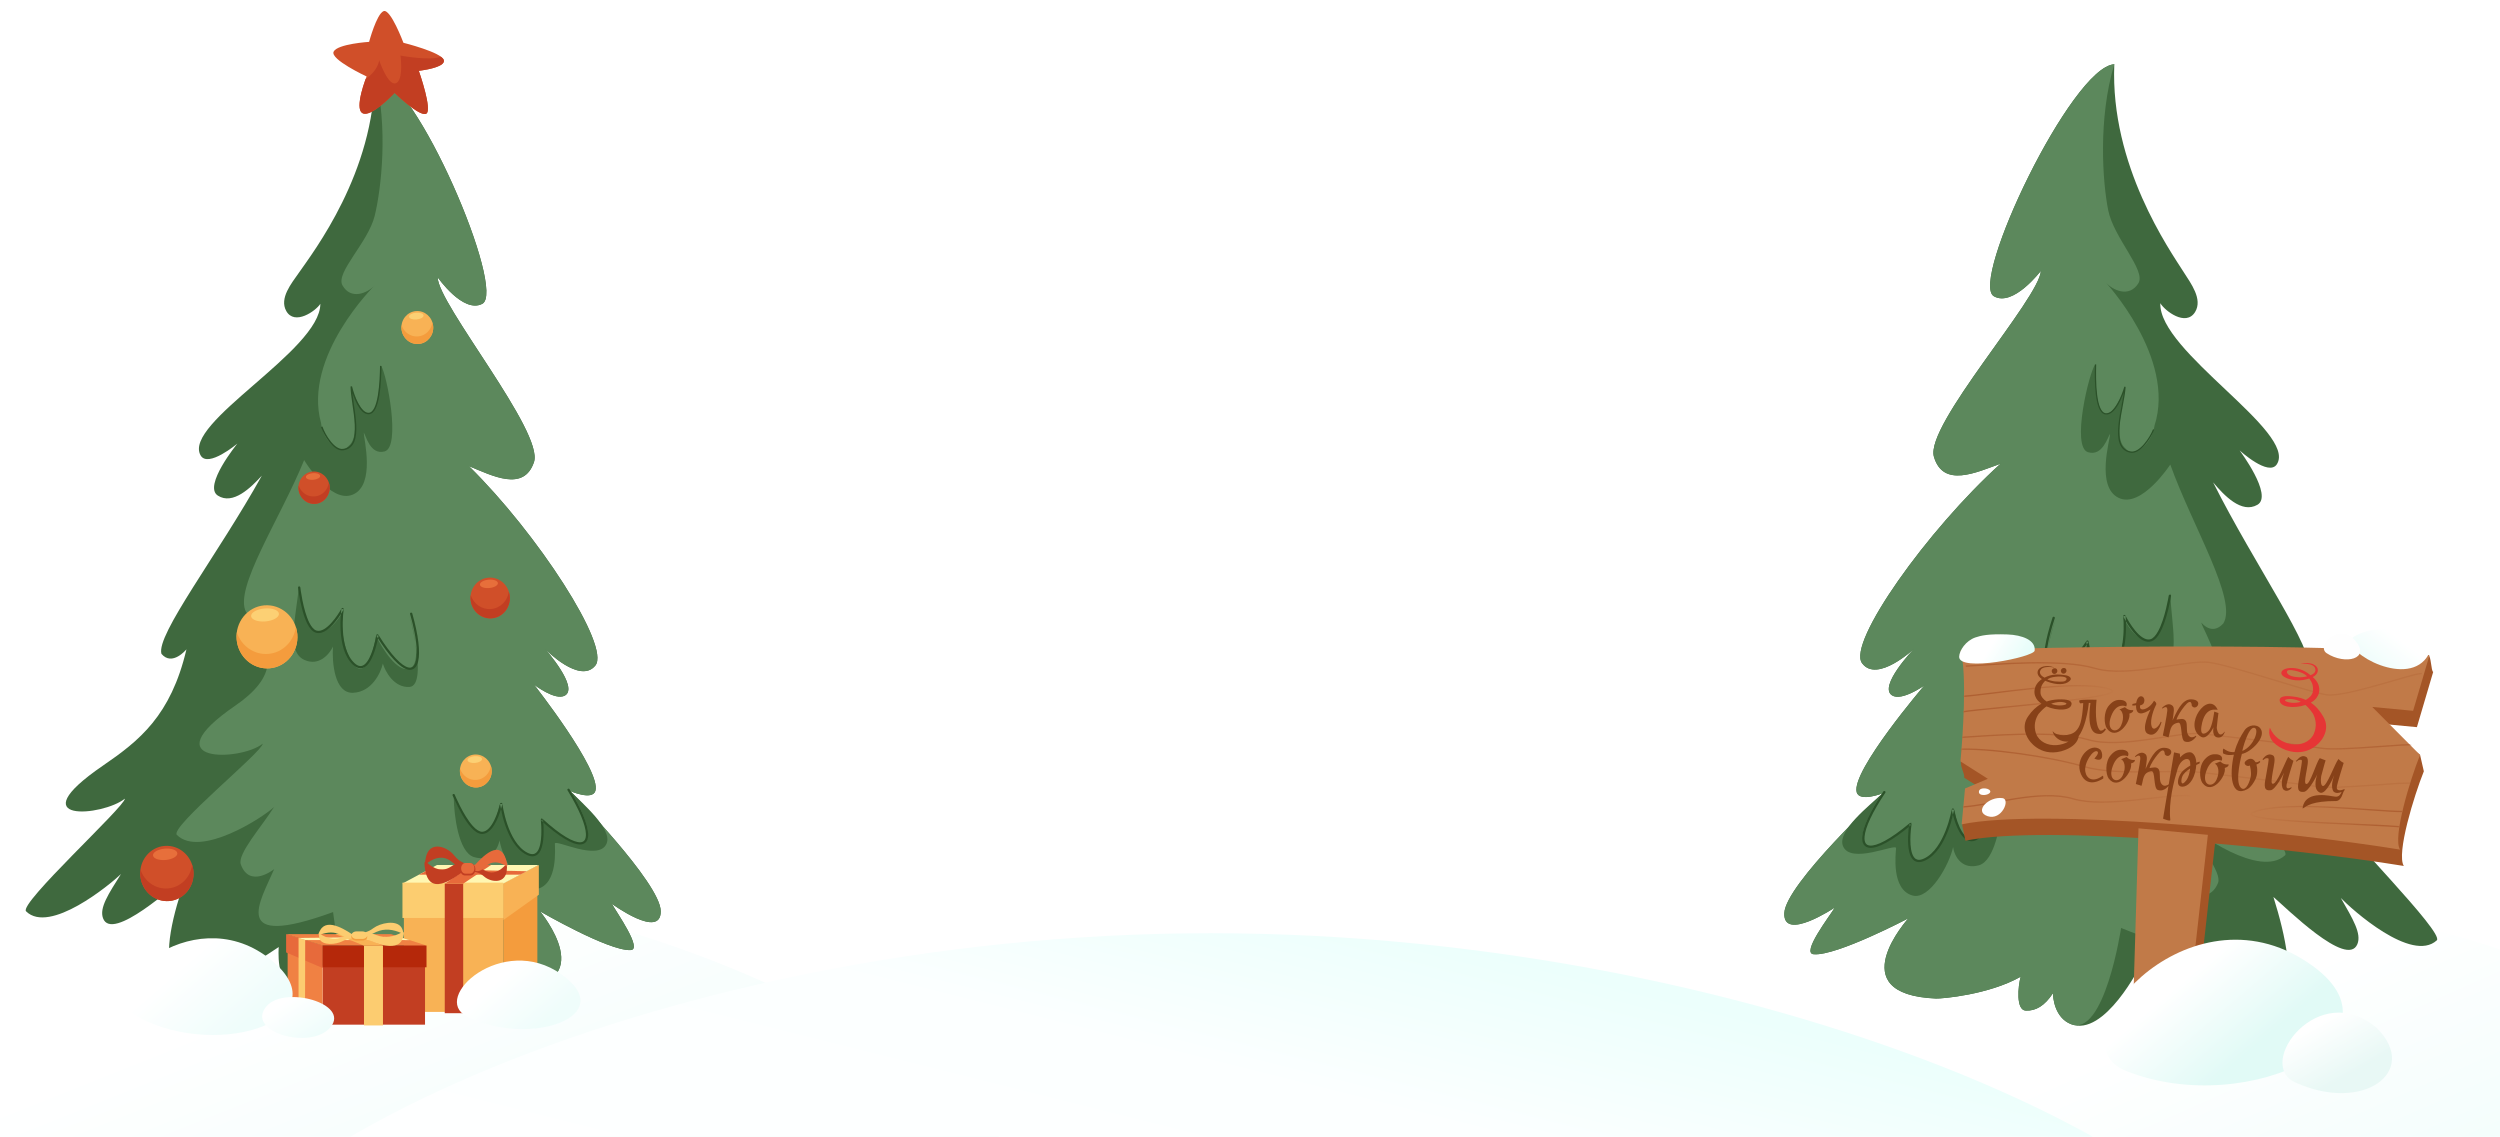 <svg width="1920" height="873" viewBox="0 0 1920 873" fill="none" xmlns="http://www.w3.org/2000/svg">
<path d="M-407.454 1018.62C-407.454 1188.09 -91.592 1286.83 231.772 1286.83C555.135 1286.83 851.297 1251.56 840.122 1018.62C840.122 849.144 527.921 673.484 204.558 673.484C-118.805 673.484 -407.454 849.144 -407.454 1018.62Z" fill="url(#paint0_linear_1504_12730)"/>
<path d="M1141.85 1025.61C1141.85 1190.66 1419.2 1286.83 1703.12 1286.83C1987.05 1286.83 2247.09 1252.48 2237.28 1025.61C2237.28 860.546 1963.15 689.463 1679.23 689.463C1395.3 689.463 1141.85 860.546 1141.85 1025.61Z" fill="url(#paint1_linear_1504_12730)"/>
<path d="M118.456 1048C118.456 1198.91 535.623 1286.83 962.696 1286.83C1389.77 1286.83 1780.92 1255.43 1766.16 1048C1766.16 897.097 1356.85 716.711 929.776 716.711C502.703 716.711 118.456 897.097 118.456 1048Z" fill="url(#paint2_linear_1504_12730)"/>
<path fill-rule="evenodd" clip-rule="evenodd" d="M1677.19 209.163C1666.3 191.971 1620.54 127.197 1623.79 49.337C1590.92 51.423 1512.37 216.604 1531.3 227.518C1546.12 236.062 1567.39 207.987 1567.39 207.987C1566.52 228.989 1478.18 326.64 1485.25 350.781C1492.33 374.922 1517.75 362.864 1536.45 356.107C1480.27 406.867 1418.53 493.705 1430.07 509.343C1441.6 524.982 1470.05 498.202 1470.05 498.202C1470.05 498.202 1442.24 527.118 1453.1 534.045C1460.56 538.797 1477.92 526.414 1477.92 526.414C1477.92 526.414 1421.67 592.135 1425.93 608.368C1428.02 616.336 1446.04 609.208 1446.04 609.208C1446.04 609.208 1371.27 678.97 1370.34 701.28C1369.41 723.589 1409.18 696.952 1409.18 696.952C1405.27 703.433 1382.84 732.444 1393.07 732.871C1410.47 734.294 1465.64 705.26 1465.64 705.26C1465.64 705.26 1412.68 763.78 1486.84 766.877C1491.26 767.062 1527.49 763.981 1551.88 750.104C1549.79 757.453 1548.13 775.831 1555.79 776.15C1563.44 776.47 1570.27 772.579 1576.72 762.721C1576.59 765.836 1577.87 781.522 1590.45 786.522C1616.34 796.812 1644.11 740.955 1644.11 740.955C1644.11 740.955 1643.23 770.974 1657.62 771.575C1672.02 772.176 1670.79 742.069 1670.79 742.069C1770.82 816.062 1765.41 750.685 1745.99 688.891C1755.17 696.582 1802.65 744.037 1810.46 725.104C1813.8 717.023 1807.03 705.848 1797.75 689.645C1806.11 698.367 1852.17 739.764 1871.44 722.208C1877.73 716.477 1796.89 636.238 1797.15 629.986C1813.81 644.592 1881.07 653.649 1815.5 604.58C1787.8 583.853 1763.59 563.067 1753.46 510.038C1753.46 510.038 1764.09 524.273 1773.05 514.445C1778.11 499.664 1731.79 434.374 1699.67 370.462C1708.04 380.394 1721.52 394.782 1733.74 387.65C1745.96 380.519 1720.04 345.932 1720.04 345.932C1720.04 345.932 1742.4 366.384 1748.66 356.501C1764.37 331.672 1657.6 269.842 1659.14 232.857C1662.52 238.685 1678.73 251.113 1685.81 239.657C1691.91 229.78 1682.47 217.501 1677.19 209.163Z" fill="#3F693E"/>
<path fill-rule="evenodd" clip-rule="evenodd" d="M1619.11 161.489C1614.82 140.083 1611.18 91.162 1623.79 49.337C1590.92 51.422 1512.37 216.604 1531.3 227.517C1546.11 236.061 1567.39 207.987 1567.39 207.987C1566.52 228.988 1478.18 326.64 1485.25 350.781C1492.33 374.922 1517.75 362.864 1536.45 356.107C1480.27 406.867 1418.53 493.705 1430.07 509.343C1441.6 524.982 1470.05 498.202 1470.05 498.202C1470.05 498.202 1442.24 527.118 1453.1 534.045C1460.56 538.797 1477.91 526.414 1477.91 526.414C1477.91 526.414 1421.67 592.135 1425.93 608.368C1428.02 616.336 1446.04 609.208 1446.04 609.208C1446.04 609.208 1371.27 678.97 1370.34 701.279C1369.41 723.589 1409.18 696.952 1409.18 696.952C1405.27 703.432 1382.83 732.444 1393.07 732.871C1410.46 734.294 1465.64 705.26 1465.64 705.26C1465.64 705.26 1412.68 763.78 1486.84 766.877C1491.26 767.062 1527.49 763.981 1551.88 750.104C1549.78 757.453 1548.13 775.83 1555.79 776.15C1563.44 776.47 1570.27 772.579 1576.72 762.721C1576.59 765.836 1577.87 781.522 1590.45 786.522C1616.34 796.811 1629 712.669 1629 712.669C1710.34 746.122 1686.86 706.755 1676.95 680.689C1676.95 680.689 1695.61 697.063 1703.43 678.13C1706.76 670.049 1688.29 647.748 1679.01 631.545C1687.37 640.267 1735.64 674.465 1754.9 656.909C1761.19 651.179 1689.89 588.305 1690.15 582.053C1706.81 596.659 1778.44 601.842 1712.87 552.773C1698.38 541.93 1688.47 529.646 1688.98 517.515C1717.71 525.207 1690.49 481.412 1690.63 478.11C1690.63 478.11 1698.55 488.644 1707.51 478.815C1718.61 460.832 1683.75 404.188 1666.78 356.769C1666.78 356.769 1644.58 390.826 1627.07 382.339C1609.57 373.852 1620.41 338.049 1620.61 333.089C1618.71 335.545 1614.78 350.71 1603.59 347.285C1590.52 343.283 1604.52 285.664 1609.08 279.947C1608.77 319.256 1616.6 332.932 1632.31 298.053C1623.21 340.741 1629.86 341.586 1634.26 346.295C1640.22 350.33 1652.74 340.414 1654.66 326.892C1671.38 274.812 1616.81 216.472 1616.81 216.472C1622.32 222.917 1635.2 228.991 1642.28 217.535C1648.38 207.658 1623.4 182.896 1619.11 161.489Z" fill="#5C885C"/>
<path d="M1660.06 514.506C1675.01 508.414 1667.78 480.408 1666.72 455.597C1664.82 467.71 1658.79 491.933 1649.95 491.911C1639.5 491.886 1631.58 476.446 1630.77 474C1630.75 473.903 1630.72 473.806 1630.7 473.709C1630.7 473.757 1630.72 473.856 1630.77 474C1634.67 490.749 1624.37 519.985 1615.73 519.624C1608.79 519.334 1605.17 501.785 1604.23 493.046C1599.04 502.833 1586.28 521.526 1576.8 517.998C1571.72 516.106 1571.29 507.707 1572.69 498.378C1574.38 490.093 1576.63 481.858 1578.57 475.709C1576.47 481.562 1573.9 490.317 1572.69 498.378C1569.32 514.903 1568.18 531.63 1576.2 532.412C1588.24 533.587 1595.7 521.193 1597.92 514.85C1599.29 522.323 1605.7 537.59 1620.43 538.877C1635.15 540.163 1638.19 515.552 1637.87 503.085C1640.29 508.923 1648.11 519.38 1660.06 514.506Z" fill="#3F693E"/>
<path d="M1519.81 664.536C1532.07 661.099 1536.74 632.217 1537.54 618.206C1537.54 618.206 1525.98 643.745 1513.72 644.861C1503.72 645.771 1501.18 621.955 1501.18 621.955C1501.18 621.955 1486.09 670.86 1470 659.164C1463.15 654.185 1467.87 631.426 1467.87 631.426C1467.87 631.426 1445.09 655.204 1433.55 649.516C1422.15 643.898 1444.95 609.994 1444.95 609.994C1436.2 618.367 1410.85 637.866 1415.36 649.641C1421 664.36 1456.34 647.402 1456.17 651.345C1456.01 655.288 1452.21 683.109 1468.81 687.752C1482.08 691.466 1497.36 663.38 1499.98 650.542C1501.17 658.821 1507.55 667.974 1519.81 664.536Z" fill="#3F693E"/>
<path fill-rule="evenodd" clip-rule="evenodd" d="M1447.94 608.807C1437.78 623.878 1432.58 635.593 1432 642.456C1431.79 644.761 1432.11 646.475 1432.79 647.562C1433.48 648.643 1434.46 649.236 1436.08 649.396C1438.59 649.634 1442.54 648.511 1447.66 645.705C1452.8 642.908 1459.13 638.47 1466.59 632.231C1466.88 631.992 1467.29 631.951 1467.62 632.13C1467.96 632.309 1468.14 632.669 1468.08 633.032C1468.08 633.034 1468 633.53 1467.89 634.409C1467.77 635.287 1467.63 636.54 1467.49 638.027C1467.14 641.967 1466.92 647.57 1467.7 652.173C1468.09 654.473 1468.73 656.517 1469.67 657.946C1470.62 659.38 1471.74 660.184 1473.32 660.334C1474.46 660.434 1475.9 660.166 1477.69 659.328C1485.56 655.687 1490.98 646.276 1494.31 637.716C1495.98 633.444 1497.14 629.397 1497.88 626.427C1498.25 624.941 1498.52 623.723 1498.69 622.879C1498.87 622.035 1498.94 621.574 1498.95 621.574C1499.02 621.152 1499.39 620.846 1499.84 620.847C1500.28 620.846 1500.66 621.153 1500.73 621.574C1500.73 621.577 1500.79 621.913 1500.92 622.523C1501.37 624.661 1502.66 630.055 1504.85 634.943C1505.94 637.387 1507.27 639.7 1508.78 641.397C1510.31 643.105 1511.97 644.159 1513.77 644.316L1514.24 644.339C1516.3 644.377 1518.92 642.763 1521.52 640.11C1525.42 636.157 1529.29 630.093 1532.14 625.039C1533.57 622.51 1534.75 620.233 1535.57 618.59C1536.4 616.947 1536.86 615.946 1536.86 615.943C1537.06 615.502 1537.6 615.306 1538.05 615.503C1538.51 615.703 1538.72 616.219 1538.51 616.661C1538.51 616.681 1535.17 623.943 1530.54 631.234C1528.22 634.883 1525.58 638.54 1522.83 641.32C1520.08 644.083 1517.24 646.07 1514.24 646.088L1513.62 646.059C1510.81 645.803 1508.53 644.021 1506.7 641.685C1503.95 638.16 1502.05 633.236 1500.79 629.164C1499.53 625.095 1498.95 621.888 1498.95 621.867L1499.84 621.72L1500.73 621.869C1500.73 621.901 1499.41 629.618 1496 638.343C1492.58 647.054 1487.13 656.841 1478.49 660.907C1476.5 661.834 1474.74 662.213 1473.17 662.076C1470.95 661.891 1469.25 660.615 1468.13 658.869C1466.44 656.243 1465.75 652.52 1465.48 648.678C1465.22 644.838 1465.42 640.88 1465.69 637.868C1465.95 634.839 1466.29 632.768 1466.29 632.755L1467.18 632.892L1467.78 633.555C1460.26 639.845 1453.85 644.346 1448.56 647.228C1443.27 650.103 1439.11 651.403 1435.93 651.139C1433.88 650.975 1432.2 650.03 1431.24 648.452C1430.27 646.881 1429.97 644.814 1430.19 642.297C1430.87 634.833 1436.19 623.064 1446.42 607.85C1446.69 607.445 1447.25 607.334 1447.67 607.598C1448.09 607.862 1448.22 608.406 1447.94 608.807Z" fill="#2B5129"/>
<path d="M1653.99 329.858C1651.53 336.219 1643.56 348.464 1636.36 347.209C1619.1 344.199 1631.22 312.534 1631.98 297.08C1629.74 304.607 1624.21 318.338 1617.35 317.867C1609.01 317.294 1609.08 292.237 1609.38 279.866" stroke="#2B5129"/>
<path fill-rule="evenodd" clip-rule="evenodd" d="M1578.08 474.771C1572.4 492.038 1570.59 504.725 1571.89 511.488C1572.32 513.762 1573.09 515.324 1574.05 516.186C1575 517.039 1576.11 517.341 1577.71 517.056C1580.18 516.603 1583.68 514.448 1587.85 510.352C1592.03 506.263 1596.92 500.27 1602.39 492.236C1602.6 491.928 1602.99 491.777 1603.36 491.858C1603.73 491.94 1604 492.237 1604.05 492.601C1604.05 492.604 1604.11 493.102 1604.23 493.98C1604.36 494.856 1604.56 496.101 1604.84 497.567C1605.58 501.454 1606.88 506.907 1608.89 511.123C1609.89 513.231 1611.07 515.023 1612.36 516.143C1613.66 517.265 1614.96 517.733 1616.52 517.447C1617.64 517.235 1618.95 516.584 1620.45 515.291C1627.03 509.644 1629.69 499.114 1630.56 489.972C1631 485.407 1631.02 481.196 1630.93 478.136C1630.88 476.605 1630.8 475.361 1630.74 474.502C1630.68 473.642 1630.63 473.178 1630.63 473.177C1630.58 472.751 1630.86 472.355 1631.29 472.236C1631.71 472.114 1632.16 472.307 1632.35 472.691C1632.35 472.693 1632.5 473 1632.79 473.552C1633.81 475.486 1636.51 480.328 1639.95 484.437C1641.66 486.491 1643.57 488.355 1645.49 489.576C1647.42 490.805 1649.31 491.367 1651.09 491.026L1651.54 490.922C1653.54 490.397 1655.62 488.131 1657.39 484.872C1660.08 480.005 1662.15 473.117 1663.52 467.478C1664.2 464.656 1664.72 462.144 1665.07 460.339C1665.41 458.533 1665.58 457.445 1665.58 457.442C1665.65 456.963 1666.12 456.629 1666.61 456.693C1667.11 456.761 1667.44 457.202 1667.37 457.682C1667.37 457.704 1666.13 465.6 1663.66 473.876C1662.42 478.019 1660.87 482.255 1658.99 485.678C1657.1 489.085 1654.9 491.771 1652.02 492.604L1651.41 492.745C1648.64 493.264 1645.96 492.168 1643.56 490.419C1639.95 487.777 1636.79 483.555 1634.47 479.98C1632.15 476.405 1630.72 473.477 1630.71 473.459L1631.53 473.074L1632.43 472.975C1632.43 473.007 1633.27 480.791 1632.36 490.114C1631.44 499.427 1628.86 510.328 1621.65 516.593C1619.98 518.027 1618.39 518.87 1616.85 519.165C1614.66 519.59 1612.68 518.825 1611.13 517.448C1608.79 515.383 1607.11 511.989 1605.8 508.365C1604.51 504.74 1603.62 500.877 1603.06 497.906C1602.49 494.919 1602.25 492.835 1602.25 492.822L1603.15 492.71L1603.9 493.186C1598.38 501.286 1593.43 507.361 1589.13 511.573C1584.81 515.78 1581.17 518.162 1578.03 518.774C1576.02 519.174 1574.14 518.723 1572.79 517.465C1571.44 516.216 1570.58 514.308 1570.11 511.827C1568.73 504.461 1570.65 491.687 1576.35 474.264C1576.5 473.801 1577.01 473.54 1577.49 473.68C1577.96 473.82 1578.23 474.31 1578.08 474.771Z" fill="#2B5129"/>
<path d="M1856.18 558.457L1868.7 516.002C1867.05 515.6 1867.17 503.351 1864.8 502.988C1815.03 495.351 1609.18 508.079 1508.65 512.065C1512.76 527.014 1507.58 561.865 1505.94 584.392C1505.55 589.709 1508.88 593.703 1508.54 597.316L1529.57 610.68L1512.06 618.101L1506.93 633.634L1509.47 645.648C1570.48 632.961 1758.21 650.642 1846.14 665.057C1840.2 655.77 1854.1 610.758 1861.51 592.367L1858.61 579.709L1824.8 555.503L1856.18 558.457Z" fill="#A45526"/>
<path d="M1865.79 503.441C1829.6 494.581 1611.05 495.328 1505.74 499.503C1510.82 517.981 1507.41 565.833 1505.63 584.755L1526.66 598.118L1509.15 605.54L1506.56 633.087C1567.57 620.4 1755.29 638.081 1843.23 652.496C1837.29 643.209 1851.18 598.197 1858.6 579.805L1821.89 542.942L1853.27 545.896L1865.79 503.441Z" fill="#C17A48"/>
<mask id="mask0_1504_12730" style="mask-type:alpha" maskUnits="userSpaceOnUse" x="1505" y="496" width="361" height="157">
<path d="M1865.79 503.441C1829.6 494.581 1611.05 495.328 1505.74 499.503C1510.82 517.981 1507.41 565.833 1505.63 584.755L1526.66 598.118L1509.15 605.54L1506.56 633.087C1567.57 620.4 1755.29 638.081 1843.23 652.496C1837.29 643.209 1851.18 598.197 1858.6 579.805L1821.89 542.942L1853.27 545.896L1865.79 503.441Z" fill="#C17A48"/>
</mask>
<g mask="url(#mask0_1504_12730)">
<path d="M1509.72 511.606C1532.89 510.204 1583.48 505.751 1608.88 513.262C1634.29 520.774 1679.14 506.566 1696.35 508.698C1713.55 510.83 1772.05 531.183 1786.67 533.583C1801.29 535.984 1856.96 515.627 1859.86 517.436" stroke="url(#paint3_radial_1504_12730)" stroke-width="1.06"/>
<path d="M1504.56 566.413C1527.73 565.01 1578.32 560.558 1603.72 568.069C1629.13 575.58 1673.98 561.372 1691.19 563.504C1708.39 565.636 1768.18 572.222 1782.8 574.622C1797.42 577.022 1851.8 570.433 1854.7 572.242" stroke="url(#paint4_radial_1504_12730)" stroke-width="1.06"/>
<path d="M1502.68 575.521C1525.85 574.119 1574.85 581.152 1600.25 588.663C1625.65 596.174 1671.2 590.875 1688.41 593.007C1705.61 595.139 1765.41 601.724 1780.03 604.125C1794.65 606.525 1849.02 599.936 1851.92 601.745" stroke="url(#paint5_radial_1504_12730)" stroke-width="1.06"/>
<path d="M1506.7 619.79C1529.87 618.388 1566.88 606.001 1592.28 613.512C1617.68 621.023 1664.88 609.084 1682.09 611.216" stroke="url(#paint6_linear_1504_12730)" stroke-width="1.06"/>
<path d="M1506.51 534.854C1529.68 533.451 1594.28 521.548 1619.68 529.059C1645.09 536.57 1488.06 545.85 1505.27 547.982" stroke="url(#paint7_linear_1504_12730)" stroke-width="1.06"/>
<path d="M1844.96 623.256C1821.75 623.07 1756.61 614.57 1731.63 623.403C1706.66 632.235 1863.95 633.27 1846.88 636.301" stroke="url(#paint8_linear_1504_12730)" stroke-width="1.06"/>
</g>
<path d="M1701.36 645.796L1648.07 640.779L1643.94 777.083L1685.11 791.197L1701.36 645.796Z" fill="#A45526"/>
<path d="M1695.65 641.163L1642.37 636.146L1638.24 772.45L1679.4 786.565L1695.65 641.163Z" fill="#C17A48"/>
<path fill-rule="evenodd" clip-rule="evenodd" d="M1807.56 489.173C1828.68 475.193 1880.69 487.167 1861.88 507.155C1843.06 527.144 1795.11 497.412 1807.56 489.173Z" fill="url(#paint9_linear_1504_12730)"/>
<path fill-rule="evenodd" clip-rule="evenodd" d="M1562.62 499.691C1563.56 491.698 1553.08 487.657 1541.72 487.253C1526.95 486.727 1521.29 488.14 1517.19 489.526C1509.65 492.074 1504.8 499.622 1504.63 504.322C1504.2 516.462 1562.03 504.647 1562.62 499.691Z" fill="url(#paint10_linear_1504_12730)"/>
<path fill-rule="evenodd" clip-rule="evenodd" d="M1786.88 501.667C1801.06 510.975 1821.22 506.062 1808.71 491.854C1796.21 477.646 1778.53 496.182 1786.88 501.667Z" fill="#FEFEFE"/>
<path fill-rule="evenodd" clip-rule="evenodd" d="M1537.93 612.954C1527.19 611.482 1515.67 623.225 1526.5 626.829C1537.34 630.433 1544.26 613.821 1537.93 612.954Z" fill="#FEFEFE"/>
<path fill-rule="evenodd" clip-rule="evenodd" d="M1519.82 607.843C1519.25 611.917 1527.99 610.97 1528.53 608.164C1529.06 605.359 1520.37 603.928 1519.82 607.843Z" fill="#FEFEFE"/>
<g filter="url(#filter0_i_1504_12730)">
<path d="M1608.46 581.522C1616.57 585.364 1614.75 576.097 1612.99 574.632C1605.72 568.56 1592.91 581.47 1598.16 593.467C1603.42 605.415 1615.34 596.755 1615.34 596.755C1615.34 596.755 1615.52 593.951 1614.59 594.893C1607.89 599.804 1602.66 597.482 1601.55 591.753C1600.21 584.78 1607.84 573.793 1610.89 576.16C1612.46 577.37 1608.46 581.522 1608.46 581.522ZM1634.23 579.742C1635.71 576.606 1632.93 574.893 1630.02 574.754C1627.46 574.632 1624.58 574.889 1621.13 578.821C1616.38 584.22 1617.27 593.639 1619.39 596.702C1626.76 606.727 1638.06 591.425 1636.63 585.286C1640.18 584.222 1639.57 582.564 1639.57 582.564C1635.4 583.056 1633.26 580.289 1633.26 580.289L1628.98 582.058C1631.26 582.858 1633.29 588.038 1630.21 594.505C1627.03 601.163 1618.26 598.721 1622.66 587.135C1626.84 576.083 1634.23 579.742 1634.23 579.742ZM1639.6 579.95C1639.74 580.154 1639.79 580.107 1639.93 580.311C1642.06 578.982 1643.93 578.232 1643.75 581.876C1643.59 585.273 1640.32 601.058 1640.32 601.058C1642.61 601.612 1644.64 602.498 1644.64 602.498C1646.23 598.329 1645.28 592.313 1652.1 591.207C1655.49 590.432 1653.66 603.867 1656.99 605.556C1662.37 607.639 1666.02 601.693 1666.02 601.693L1665.75 601.137C1665.75 601.137 1663.99 602.83 1661.64 602.274C1655.89 599.581 1661.89 588.813 1655.1 588.291C1653.32 588.354 1651.87 588.63 1650.83 588.827C1651.78 585.516 1654.74 581.315 1656.9 578.605C1662.62 571.377 1662.55 578.085 1662.55 578.184C1665.78 582.878 1672.15 573.608 1662.14 573.229C1654.8 572.928 1650.63 583.635 1647.78 589.471C1648.62 583.44 1649.81 579.203 1647.21 577.747C1643.58 575.254 1639.6 579.95 1639.6 579.95ZM1661.22 627.67C1661.22 627.67 1666.93 630.114 1666.8 628.677C1665.3 614.589 1669.67 598.512 1672.49 589.171C1674.6 582.263 1680.13 580.257 1681.62 583.093C1681.94 583.65 1682.17 585.043 1682.18 586.87C1679.29 588.509 1676.57 590.55 1675.25 592.313C1672.82 595.603 1671.03 602.081 1675.04 603.012C1677.92 603.693 1683.41 601.438 1685.82 592.226C1686.32 590.128 1686.66 588.17 1686.74 586.446C1688.21 585.678 1689.27 585.234 1689.27 585.234L1689.43 583.86C1688.64 584.02 1687.68 584.32 1686.73 584.718C1686.62 580.716 1685.22 577.984 1683 576.891C1678.32 575.582 1674.38 580.674 1674.38 580.674L1674.12 577.75L1669.68 576.748L1661.22 627.67ZM1676 595.261C1676.9 593.033 1679.42 590.835 1682.02 589.133C1681.72 592.277 1680.81 595.984 1678.96 598.413C1675.12 603.411 1674.6 598.797 1676 595.261ZM1706.21 583.181C1707.69 580.045 1704.91 578.332 1702 578.193C1699.44 578.071 1696.56 578.328 1693.12 582.26C1688.36 587.659 1689.25 597.078 1691.37 600.141C1698.75 610.166 1710.04 594.864 1708.61 588.725C1712.17 587.661 1711.55 586.003 1711.55 586.003C1707.38 586.495 1705.24 583.728 1705.24 583.728L1700.96 585.497C1703.24 586.297 1705.27 591.477 1702.19 597.943C1699.01 604.602 1690.24 602.16 1694.64 590.574C1698.83 579.522 1706.21 583.181 1706.21 583.181ZM1722.12 575.7C1722.06 574.956 1726.6 557.357 1731.17 557.872C1735.44 558.372 1731.5 571.657 1722.12 575.7ZM1707.74 573.927C1707.11 573.502 1706.88 577.439 1707.65 577.772C1710.65 579.1 1712.58 578.945 1715.61 578.547C1712.04 594.318 1713.48 611.906 1726 605.003C1728.69 603.552 1730.88 600.054 1732.14 597.449C1734 593.64 1733.78 588.891 1732.93 586.087C1734.68 585.628 1735.94 584.108 1735.94 584.108L1735.29 583.337C1734.35 584.279 1733.26 584.424 1732.23 584.326C1730.46 581.033 1727.36 580.786 1724.46 583.658C1722.59 585.494 1725.57 588.203 1727.86 586.832C1727.86 586.832 1729.4 591.889 1728.52 595.648C1726.91 602.53 1723.74 606.82 1720.87 603.82C1716.03 598.753 1721.76 577.953 1721.76 577.953C1728.78 576.758 1740.86 564.849 1736.03 558.45C1733.25 554.713 1726.64 555.484 1723.76 559.887C1720.62 564.623 1717.86 569.722 1716.1 576.547C1713.88 576.589 1711.94 576.842 1707.74 573.927ZM1760.03 603.964C1759.94 603.713 1759.89 603.76 1759.75 603.556C1757.48 604.631 1755.57 605.232 1756.09 601.604C1756.6 598.223 1761.37 583.201 1761.37 583.201C1759.38 582.415 1757.36 580.196 1757.36 580.196C1755.06 583.887 1748.68 601.645 1745.41 600.847C1743.93 600.776 1744.73 596.521 1745.37 592.455C1746.21 587.313 1748.17 580.3 1745.56 579.041C1740.99 576.601 1738.23 581.602 1737.57 582.064L1738.23 582.688C1738.23 582.688 1739.81 580.592 1742.09 581.392C1742.81 581.969 1741.38 588.07 1740.53 593.556C1739.54 599.678 1737.34 606.433 1743.39 605.883C1747.42 606.372 1754.22 592.236 1754.22 592.236C1753.25 594.905 1751.05 601.758 1753.64 605.287C1757.01 608.114 1760.03 603.964 1760.03 603.964ZM1793.72 610.805C1790.23 610.49 1787.03 609.3 1781.04 609.607C1768.12 610.273 1768.45 619.912 1768.45 619.912C1771.76 617.849 1775.59 614.133 1794.21 614.134C1798.62 613.704 1799.22 607.317 1800.37 606.039C1800.63 605.854 1800.78 605.714 1800.78 605.714C1800.7 605.462 1800.66 605.165 1800.52 604.961C1798.25 606.036 1794.16 606.877 1794.68 603.25C1795.18 599.869 1799.95 584.847 1799.95 584.847C1797.96 584.061 1795.95 581.843 1795.95 581.843C1793.27 585.169 1786.94 603.028 1784.04 602.594C1782.56 602.523 1782.04 599.093 1782.68 595.027C1785.09 585.815 1786.07 582.901 1786.07 582.901C1784.08 582.115 1781.56 581.204 1781.56 581.204C1778.88 584.531 1774.17 601.481 1771.28 601.047C1769.8 600.976 1770.3 597.742 1770.94 593.677C1771.78 588.535 1773.74 581.522 1771.13 580.262C1766.56 577.823 1764.01 583.574 1763.14 583.286L1763.8 583.909C1763.8 583.909 1765.38 581.813 1767.66 582.614C1768.38 583.19 1766.95 589.291 1766.1 594.778C1765.11 600.9 1762.91 607.655 1768.96 607.105C1772.84 607.586 1779.35 594.375 1779.73 593.554C1778.49 596.802 1776.22 606.168 1782.31 607.841C1786.89 608.208 1791.85 596.304 1792.69 594.222C1791.66 597.085 1789.72 603.556 1792.23 606.933C1794.13 608.505 1796.63 607.933 1798.39 607.129C1797.63 608.672 1796.68 610.946 1793.72 610.805Z" fill="#874118"/>
</g>
<g filter="url(#filter1_i_1504_12730)">
<path d="M1764.98 519.031C1766.3 519.241 1769.14 519.055 1771.84 518.349C1771.25 517.759 1770.7 517.325 1770.2 516.996C1767.17 514.66 1756.14 511.878 1756.38 514.865C1756.25 517.784 1761.65 518.888 1764.98 519.031ZM1750.79 536.179C1751.23 534.248 1753.61 532.81 1761.98 533.99C1765.35 534.442 1768.24 535.284 1770.81 536.472C1773.64 534.951 1775.79 532.734 1776.26 530.188C1776.88 525.237 1775.5 522.766 1773.46 520.061L1771.74 520.552C1763.84 522.831 1755.78 520.433 1753.11 517.907C1750.55 515.488 1752.74 512.348 1758.5 511.979C1763.45 511.678 1769.24 513.003 1774.49 517.539C1776.95 516.566 1778.61 514.995 1778.18 512.822C1777.33 507.704 1767.42 508.871 1767.42 508.871L1767.27 508.711C1774.84 506.931 1778.67 509.866 1779.62 511.703C1780.57 513.437 1780.54 516.618 1776.18 518.946C1783.32 524.896 1781.17 531.784 1779.97 533.477C1779.01 535.54 1777.09 537.254 1774.72 538.59C1778.86 541.385 1781.84 545.053 1784.18 549.156C1790.27 559.167 1782.35 567.963 1782.35 567.963C1782.35 567.963 1772.9 581.107 1755.7 575.033C1738.72 568.559 1743.29 557.823 1743.29 557.823C1749.09 572.236 1770.52 575.462 1776.92 562.752C1779.65 556.506 1778.45 551.066 1776.36 547.025C1774.47 544.327 1772.62 542.092 1770.59 540.363C1761.68 543.317 1750.17 542.209 1750.79 536.179ZM1759.88 538.621C1762.23 538.876 1764.76 538.625 1767.04 537.953C1764.99 536.839 1762.76 536.127 1760.2 535.813C1758.37 535.58 1755.17 535.905 1754.88 536.663C1754.73 537.734 1757.78 538.429 1759.88 538.621Z" fill="#E63535"/>
</g>
<g filter="url(#filter2_i_1504_12730)">
<path d="M1575.67 514.358C1576.16 517.441 1579.4 516.955 1580 514.713C1580.24 513.787 1579.77 512.235 1578.14 512.157C1575.88 512.049 1575.67 514.358 1575.67 514.358ZM1582.69 514.151C1583.19 517.234 1586.42 516.747 1587.02 514.506C1587.26 513.579 1586.79 512.027 1585.17 511.95C1582.9 511.841 1582.69 514.151 1582.69 514.151ZM1579.44 522.336C1578.15 522.422 1574.92 521.775 1572.39 520.865C1573.01 520.351 1573.53 519.931 1574.73 519.495C1578.8 518.16 1587 517.959 1587.14 520.187C1587.01 522.994 1582.64 522.489 1579.44 522.336ZM1590.98 539.174C1590.72 537.286 1588.57 535.703 1580.46 536.105C1577.19 536.245 1574.35 536.8 1571.79 537.714C1569.2 536.011 1567.34 533.701 1567.11 531.223C1566.94 526.427 1568.48 524.181 1570.67 521.769L1572.27 522.389C1579.25 525.091 1586.16 525.174 1589.58 521.834C1592.02 519.482 1588.39 517.878 1586.87 517.608C1580.75 516.575 1575.76 516.485 1570.19 519.378C1567.93 518.233 1566.19 516.471 1566.78 514.427C1568.04 509.602 1577.43 511.58 1577.43 511.58L1577.59 511.439C1570.49 509.077 1566.57 511.554 1565.5 513.231C1564.44 514.809 1564.19 517.857 1568.17 520.465C1560.81 525.543 1562.27 532.324 1563.27 534.05C1564.01 536.108 1565.7 537.916 1567.86 539.401C1563.65 541.717 1560.48 544.971 1557.88 548.697C1551.18 557.753 1558 566.864 1558 566.864C1558 566.864 1565.9 580.27 1582.9 575.95C1599.72 571.226 1596.28 560.549 1596.28 560.549C1589.47 573.845 1568.67 575.073 1563.65 562.347C1561.57 556.128 1563.2 551.023 1565.55 547.336C1567.59 544.916 1569.56 542.938 1571.66 541.458C1579.93 545.061 1591.04 545 1590.98 539.174ZM1582.06 540.722C1579.79 540.761 1577.39 540.301 1575.26 539.459C1577.33 538.571 1579.52 538.083 1582 538.004C1583.78 537.941 1586.81 538.53 1587.02 539.281C1587.07 540.319 1584.09 540.72 1582.06 540.722ZM1616.48 558.307C1615.52 559.84 1613.61 560.489 1612.76 559.807C1608.98 556.221 1609.4 543.163 1610.17 536.34C1610.17 536.34 1597.26 535.92 1596.86 536.987C1596.86 536.987 1596.64 538.408 1597.69 539.149C1598.84 539.006 1599.93 538.812 1599.92 539.058C1599.01 552.932 1597.38 557.147 1594.26 560.354C1590 564.741 1579.1 564.516 1576.62 560.597C1575.65 560.255 1579.38 571.093 1591.78 567.935C1601.4 564.841 1604.16 540.149 1604.18 538.817C1604.92 538.803 1604.92 538.754 1605.46 538.78C1602.36 562.37 1609.37 562.557 1612.82 562.623C1614.14 562.785 1616.1 561.151 1617.38 559.09L1616.48 558.307ZM1632.94 541.474C1634.42 538.338 1631.64 536.625 1628.73 536.486C1626.17 536.364 1623.29 536.621 1619.85 540.553C1615.1 545.952 1615.98 555.371 1618.1 558.434C1625.48 568.459 1636.78 553.157 1635.34 547.018C1638.9 545.954 1638.29 544.296 1638.29 544.296C1634.11 544.788 1631.97 542.021 1631.97 542.021L1627.69 543.79C1629.98 544.59 1632 549.77 1628.93 556.236C1625.74 562.895 1616.97 560.453 1621.38 548.868C1625.56 537.815 1632.94 541.474 1632.94 541.474ZM1651.69 543.851C1651.44 543.937 1643.74 559.412 1649.37 562.444C1656.74 566.399 1660.06 553.628 1660.06 553.628L1659.49 553.156C1658.24 556.699 1653.57 561.411 1652.33 556.318C1651.03 551.518 1654.46 542.799 1655.59 540.78C1657.16 538.881 1654.28 537.115 1654.28 537.115C1650.28 544.327 1641.96 546.001 1643.75 540.51C1645.58 540.499 1646.39 538.91 1646.39 538.91C1648.76 533.84 1642.11 530.364 1640.63 538.634C1640.63 538.732 1640.57 538.828 1640.57 538.927C1639.17 539.304 1637.72 539.581 1637.72 539.581L1637.56 540.807C1638.5 540.901 1639.59 540.756 1640.49 540.601C1640.18 552.234 1650.69 544.099 1651.69 543.851ZM1660.33 542.734C1660.47 542.938 1660.52 542.891 1660.66 543.095C1662.8 541.766 1664.66 541.016 1664.49 544.66C1664.33 548.057 1661.05 563.842 1661.05 563.842C1663.35 564.396 1665.38 565.282 1665.38 565.282C1666.96 561.114 1666.02 555.097 1672.83 553.991C1676.23 553.216 1674.4 566.651 1677.73 568.34C1683.11 570.423 1686.75 564.477 1686.75 564.477L1686.48 563.922C1686.48 563.922 1684.72 565.614 1682.38 565.058C1676.63 562.365 1682.63 551.597 1675.84 551.075C1674.06 551.138 1672.61 551.414 1671.56 551.611C1672.51 548.3 1675.48 544.099 1677.63 541.389C1683.36 534.161 1683.29 540.869 1683.28 540.968C1686.52 545.662 1692.88 536.392 1682.88 536.013C1675.53 535.712 1671.37 546.42 1668.52 552.255C1669.35 546.224 1670.54 541.988 1667.95 540.531C1664.31 538.038 1660.33 542.734 1660.33 542.734ZM1703.14 543.891C1695.77 528.634 1676.28 556.229 1690.29 564.745C1695.14 567.691 1699.98 557.459 1699.98 557.459C1699.98 557.459 1698.2 565.764 1704.24 565.362C1706.87 565.191 1708.12 562.636 1708.64 561.032L1708.45 560.875C1704.08 566.687 1702.41 559.253 1702.49 557.579C1702.57 555.807 1703.76 546.536 1703.76 546.536L1700.55 545.445C1700.55 545.445 1699.22 556.634 1696.45 559.907C1694.72 561.946 1689.51 565.596 1690.66 557.015C1693.26 539.964 1703.1 544.826 1703.14 543.891Z" fill="#874118"/>
</g>
<path fill-rule="evenodd" clip-rule="evenodd" d="M1632.5 822.346C1728.07 860.793 1860.04 792.765 1768.26 736.586C1676.49 680.407 1576.16 799.688 1632.5 822.346Z" fill="url(#paint11_linear_1504_12730)"/>
<path fill-rule="evenodd" clip-rule="evenodd" d="M1762.59 831.22C1815.13 855.209 1858.57 822.879 1825.6 789.739C1781.12 750.876 1731.61 817.082 1762.59 831.22Z" fill="url(#paint12_linear_1504_12730)"/>
<path fill-rule="evenodd" clip-rule="evenodd" d="M229.457 209.605C240.734 193.353 287.789 132.311 287.789 56.576C319.623 59.934 389.199 223.513 370.377 233.343C355.642 241.039 336.119 212.915 336.119 212.915C336.119 233.343 417.939 331.747 410.09 354.902C402.242 378.056 378.04 365.317 360.162 357.997C412.65 409.564 469.078 496.389 457.246 511.106C445.414 525.824 418.872 498.666 418.872 498.666C418.872 498.666 444.701 527.872 433.873 534.158C426.444 538.47 410.09 525.742 410.09 525.742C410.09 525.742 462.043 591.839 457.246 607.429C454.891 615.081 437.683 607.429 437.683 607.429C437.683 607.429 507.454 678.201 507.454 699.902C507.454 721.603 469.919 694.124 469.919 694.124C473.455 700.576 494.06 729.656 484.104 729.656C467.155 730.332 414.756 699.902 414.756 699.902C414.756 699.902 463.813 758.874 391.672 758.874C387.371 758.874 352.318 754.413 329.197 739.949C330.934 747.17 331.793 765.082 324.348 765.082C316.902 765.082 310.429 761.027 304.568 751.193C304.568 754.223 302.69 769.403 290.273 773.747C264.715 782.689 240.013 727.325 240.013 727.325C240.013 727.325 239.653 756.51 225.648 756.51C211.643 756.51 214.064 727.325 214.064 727.325C113.931 795.117 121.832 731.854 143.199 672.639C133.975 679.734 85.946 723.888 79.123 705.187C76.211 697.205 83.234 686.628 92.91 671.272C84.439 679.401 38.03 717.73 20.032 699.902C14.158 694.083 95.909 619.447 95.908 613.366C79.138 626.873 13.463 632.939 79.123 587.952C106.858 568.949 131.207 549.747 143.199 498.666C143.199 498.666 132.292 512.058 123.991 502.15C119.678 487.592 167.304 426.073 201.088 365.317C192.559 374.621 178.882 388.045 167.304 380.625C155.727 373.205 182.305 340.671 182.305 340.671C182.305 340.671 159.758 359.624 154.087 349.774C139.839 325.028 246.023 269.319 246.023 233.343C242.503 238.865 226.262 250.276 219.851 238.865C214.324 229.027 223.988 217.487 229.457 209.605Z" fill="#3F693E"/>
<path fill-rule="evenodd" clip-rule="evenodd" d="M287.789 165.668C292.823 145.056 298.342 97.7 287.789 56.576C319.624 59.934 389.2 223.513 370.378 233.343C355.643 241.039 336.119 212.915 336.119 212.915C336.119 233.343 417.94 331.747 410.091 354.902C402.242 378.056 378.04 365.317 360.162 357.997C412.651 409.564 469.078 496.389 457.246 511.106C445.414 525.824 418.872 498.666 418.872 498.666C418.872 498.666 444.702 527.872 433.874 534.158C426.444 538.47 410.091 525.742 410.091 525.742C410.091 525.742 462.043 591.839 457.246 607.429C454.892 615.081 437.683 607.429 437.683 607.429C437.683 607.429 507.455 678.201 507.455 699.902C507.455 721.603 469.919 694.124 469.919 694.124C473.456 700.576 494.06 729.656 484.104 729.656C467.156 730.332 414.757 699.902 414.757 699.902C414.757 699.902 463.813 758.874 391.673 758.874C387.372 758.874 352.318 754.413 329.198 739.949C330.935 747.17 331.794 765.082 324.348 765.082C316.903 765.082 310.43 761.027 304.568 751.193C304.568 754.223 302.691 769.403 290.273 773.747C264.716 782.689 255.827 700.471 255.827 700.471C175.492 729.656 199.889 692.383 210.564 667.474C210.564 667.474 191.787 682.617 184.963 663.915C182.051 655.934 200.889 635.027 210.564 619.671C202.093 627.801 153.835 659.051 135.838 641.222C129.964 635.403 201.749 577.243 201.749 571.161C184.978 584.668 115.213 586.796 180.873 541.809C195.382 531.868 205.504 520.341 205.504 508.542C177.29 514.845 205.504 473.423 205.504 470.212C205.504 470.212 197.378 480.119 189.077 470.212C179.031 452.3 215.181 398.711 233.58 353.354C233.58 353.354 253.757 387.325 271.097 379.794C288.437 372.262 279.368 337.058 279.368 332.233C281.118 334.695 284.323 349.58 295.32 346.708C308.173 343.352 296.915 286.835 292.727 281.099C291.434 319.282 283.269 332.243 269.432 297.738C276.533 339.558 270.048 340.109 265.584 344.503C259.633 348.18 247.872 338.042 246.559 324.835C232.439 273.586 287.789 219.15 287.789 219.15C282.178 225.185 269.428 230.561 263.017 219.15C257.49 209.311 282.756 186.28 287.789 165.668Z" fill="#5C885C"/>
<path d="M233.704 506.791C219.438 500.269 227.59 473.367 229.629 449.318C230.987 461.158 235.853 484.923 244.445 485.261C254.589 485.66 262.902 470.989 263.794 468.647C263.82 468.553 263.846 468.46 263.873 468.367C263.873 468.414 263.846 468.509 263.794 468.647C259.33 484.752 268.145 513.558 276.543 513.558C283.301 513.558 287.524 496.664 288.791 488.217C293.437 497.931 305.065 516.599 314.41 513.558C319.423 511.927 320.178 503.789 319.2 494.673C317.895 486.56 316.044 478.472 314.41 472.423C316.215 478.192 318.355 486.797 319.2 494.673C321.802 510.856 322.229 527.144 314.41 527.579C302.671 528.231 295.932 515.894 294.03 509.644C292.399 516.845 285.552 531.41 271.204 532.062C256.856 532.715 254.9 508.693 255.715 496.601C253.134 502.171 245.117 512.008 233.704 506.791Z" fill="#3F693E"/>
<path fill-rule="evenodd" clip-rule="evenodd" d="M228.341 487.001C229.533 500.345 220.067 512.094 207.201 513.243C194.334 514.393 182.935 504.508 181.743 491.165C180.551 477.821 190.016 466.072 202.883 464.922C215.751 463.771 227.148 473.657 228.341 487.001Z" fill="#F8B255"/>
<path fill-rule="evenodd" clip-rule="evenodd" d="M207.201 513.245C195.48 514.293 184.979 506.187 182.297 494.648C182.035 493.519 181.85 492.358 181.744 491.167C181.573 489.258 181.643 487.39 181.885 485.575C185.255 496.029 195.184 503.163 206.212 502.178C217.239 501.193 225.745 492.412 227.209 481.525C227.772 483.268 228.171 485.094 228.341 487.003C229.534 500.347 220.068 512.096 207.201 513.245Z" fill="#F49C3D"/>
<path fill-rule="evenodd" clip-rule="evenodd" d="M203.981 477.241C198.086 477.768 193.106 475.975 192.862 473.234C192.616 470.49 197.198 467.842 203.094 467.316C208.99 466.789 213.965 468.582 214.21 471.326C214.456 474.067 209.877 476.714 203.981 477.241Z" fill="#FCD074"/>
<path d="M363.81 658.162C352.048 654.326 348.682 626.093 348.469 612.455C348.469 612.455 358.66 637.723 370.523 639.304C380.195 640.593 383.627 617.569 383.627 617.569C383.627 617.569 396.294 665.67 412.393 654.965C419.248 650.408 415.59 628.117 415.59 628.117C415.59 628.117 436.738 652.129 448.176 647.075C459.474 642.082 438.711 608.235 438.711 608.235C446.87 616.722 470.691 636.683 465.833 647.934C459.76 661.997 426.137 644.098 426.137 647.934C426.137 651.769 428.694 678.937 412.393 682.773C399.353 685.841 385.652 657.949 383.627 645.377C382.136 653.367 375.573 661.997 363.81 658.162Z" fill="#3F693E"/>
<path fill-rule="evenodd" clip-rule="evenodd" d="M435.856 606.964C445.111 622.01 449.681 633.596 449.972 640.284C450.079 642.53 449.698 644.181 448.993 645.21C448.283 646.232 447.303 646.767 445.726 646.858C443.284 646.986 439.494 645.737 434.63 642.803C429.756 639.879 423.786 635.313 416.797 628.952C416.53 628.709 416.129 628.652 415.798 628.813C415.467 628.973 415.276 629.315 415.315 629.67C415.318 629.672 415.373 630.157 415.451 631.015C415.525 631.872 415.617 633.095 415.684 634.544C415.864 638.384 415.856 643.833 414.908 648.271C414.442 650.489 413.73 652.448 412.764 653.797C411.785 655.151 410.663 655.886 409.12 655.968C408.015 656.019 406.626 655.7 404.92 654.814C397.423 650.959 392.542 641.601 389.661 633.154C388.213 628.938 387.247 624.962 386.647 622.047C386.348 620.589 386.139 619.396 386.005 618.57C385.87 617.743 385.814 617.292 385.811 617.292C385.759 616.879 385.409 616.567 384.977 616.55C384.549 616.531 384.168 616.814 384.077 617.22C384.077 617.222 384.002 617.546 383.853 618.133C383.328 620.191 381.865 625.377 379.54 630.035C378.38 632.364 376.998 634.555 375.458 636.142C373.908 637.739 372.251 638.695 370.49 638.774L370.041 638.777C368.034 638.73 365.557 637.057 363.142 634.376C359.509 630.379 356.001 624.334 353.436 619.311C352.151 616.797 351.099 614.538 350.365 612.91C349.633 611.28 349.228 610.29 349.227 610.287C349.047 609.851 348.536 609.638 348.083 609.811C347.63 609.987 347.408 610.48 347.588 610.917C347.597 610.937 350.544 618.124 354.744 625.391C356.849 629.029 359.262 632.686 361.815 635.497C364.372 638.292 367.054 640.337 369.966 640.475L370.569 640.472C373.31 640.338 375.592 638.7 377.467 636.506C380.283 633.195 382.329 628.49 383.716 624.588C385.097 620.687 385.792 617.597 385.799 617.577L384.936 617.398L384.064 617.507C384.069 617.538 385.033 625.085 387.988 633.695C390.956 642.292 395.856 652.016 404.081 656.315C405.976 657.296 407.671 657.735 409.199 657.666C411.359 657.576 413.06 656.406 414.217 654.755C415.968 652.275 416.791 648.688 417.207 644.968C417.615 641.25 417.58 637.398 417.445 634.463C417.309 631.511 417.069 629.486 417.068 629.473L416.194 629.57L415.586 630.19C422.635 636.603 428.676 641.233 433.694 644.246C438.72 647.252 442.7 648.683 445.804 648.556C447.798 648.48 449.472 647.631 450.468 646.137C451.467 644.651 451.843 642.655 451.733 640.203C451.379 632.928 446.687 621.284 437.372 606.096C437.123 605.692 436.583 605.561 436.163 605.8C435.746 606.04 435.606 606.563 435.856 606.964Z" fill="#2B5129"/>
<path d="M247.093 327.743C249.217 334.019 256.466 346.233 263.508 345.305C280.391 343.082 269.9 311.844 269.789 296.807C271.659 304.207 276.478 317.765 283.15 317.585C291.274 317.367 292.225 293.033 292.436 281.009" stroke="#2B5129" stroke-width="1.142"/>
<path fill-rule="evenodd" clip-rule="evenodd" d="M314.928 471.533C319.74 488.53 320.985 500.922 319.444 507.437C318.937 509.627 318.121 511.112 317.162 511.91C316.201 512.7 315.112 512.949 313.57 512.607C311.185 512.066 307.879 509.832 303.996 505.686C300.102 501.546 295.6 495.528 290.606 487.505C290.415 487.198 290.044 487.035 289.681 487.099C289.32 487.163 289.043 487.441 288.984 487.792C288.986 487.795 288.907 488.277 288.748 489.124C288.587 489.969 288.342 491.17 288.012 492.583C287.141 496.327 285.651 501.569 283.531 505.581C282.479 507.588 281.26 509.279 279.963 510.315C278.653 511.352 277.373 511.754 275.867 511.413C274.79 511.161 273.54 510.476 272.139 509.16C265.974 503.41 263.824 493.077 263.35 484.164C263.103 479.714 263.256 475.624 263.472 472.657C263.58 471.172 263.704 469.967 263.8 469.136C263.896 468.303 263.964 467.854 263.962 467.854C264.024 467.442 263.771 467.046 263.361 466.913C262.954 466.778 262.511 466.946 262.312 467.312C262.312 467.314 262.152 467.605 261.848 468.13C260.783 469.967 257.964 474.559 254.46 478.409C252.709 480.334 250.783 482.067 248.869 483.175C246.943 484.289 245.089 484.758 243.373 484.355L242.94 484.236C241.022 483.645 239.094 481.361 237.499 478.124C235.091 473.289 233.36 466.517 232.259 460.986C231.706 458.217 231.308 455.758 231.045 453.991C230.784 452.224 230.664 451.16 230.664 451.157C230.609 450.689 230.176 450.346 229.692 450.388C229.209 450.434 228.861 450.848 228.916 451.317C228.918 451.339 229.799 459.057 231.863 467.193C232.898 471.266 234.225 475.442 235.917 478.842C237.617 482.227 239.641 484.924 242.406 485.85L242.987 486.011C245.661 486.628 248.302 485.672 250.703 484.071C254.315 481.652 257.563 477.681 259.96 474.303C262.35 470.926 263.86 468.141 263.872 468.124L263.091 467.717L262.222 467.584C262.218 467.616 261.092 475.14 261.593 484.229C262.109 493.31 264.178 504 270.924 510.375C272.48 511.835 273.992 512.719 275.48 513.068C277.584 513.569 279.539 512.906 281.101 511.633C283.462 509.722 285.229 506.494 286.641 503.028C288.046 499.561 289.061 495.846 289.729 492.984C290.402 490.106 290.722 488.093 290.725 488.08L289.856 487.935L289.103 488.367C294.141 496.456 298.694 502.555 302.703 506.819C306.721 511.08 310.162 513.54 313.184 514.262C315.123 514.732 316.965 514.37 318.329 513.204C319.695 512.046 320.6 510.228 321.161 507.838C322.8 500.741 321.454 488.259 316.624 471.111C316.494 470.654 316.01 470.381 315.541 470.497C315.074 470.613 314.796 471.078 314.928 471.533Z" fill="#2B5129"/>
<path d="M386.57 678.53H310.182V777.149H386.57V678.53Z" fill="#F8B255"/>
<path d="M386.573 678.534L412.686 664.771V763.391L386.573 777.153V678.534Z" fill="#F49C3D"/>
<path fill-rule="evenodd" clip-rule="evenodd" d="M413.823 664.317L386.583 678.307V706.587L413.823 687.144V664.317Z" fill="#F8B255"/>
<path fill-rule="evenodd" clip-rule="evenodd" d="M309.083 678.53H386.558L413.677 664.312H335.615L309.083 678.53Z" fill="#FFF7B2"/>
<path d="M386.585 677.87L309.084 677.87L309.084 704.995L386.585 704.995L386.585 677.87Z" fill="#FCCD70"/>
<path d="M355.725 678.682H341.569V778.138H355.725V678.682Z" fill="#C23E22"/>
<path fill-rule="evenodd" clip-rule="evenodd" d="M329.796 667.644L404.552 669.096L399.579 671.717L321.72 671.761L329.796 667.644Z" fill="#E76A3B"/>
<path d="M355.724 678.682H341.569L363.186 664.153H377.341L355.724 678.682Z" fill="#E76A3B"/>
<path fill-rule="evenodd" clip-rule="evenodd" d="M361.686 668.235C365.759 670.687 367.15 669.07 371.847 673.192C376.523 677.294 386.948 679.092 388.968 669.939C389.176 669.002 390.152 662.268 387.954 664.599C383.659 669.151 378.706 671.663 373.105 668.953C368.999 666.965 365.746 664.334 361.686 668.235Z" fill="#C23E22"/>
<path fill-rule="evenodd" clip-rule="evenodd" d="M361.916 667.51C367.641 660.956 382.71 643.236 388.256 659.052C388.592 660.011 391.093 666.709 388.408 665.029C383.161 661.75 377.702 660.851 372.737 665.674C369.095 669.212 366.79 670.185 361.916 667.51Z" fill="#E76A3B"/>
<path fill-rule="evenodd" clip-rule="evenodd" d="M359.989 665.363C355.526 661.372 353.605 662.938 348.667 656.794C343.751 650.679 331.605 645.81 327.719 656.201C327.322 657.263 325.073 665.041 328.07 662.836C333.926 658.527 340.24 656.824 346.483 661.522C351.062 664.966 354.517 668.954 359.989 665.363Z" fill="#C23E22"/>
<path fill-rule="evenodd" clip-rule="evenodd" d="M359.59 666.165C351.705 672.487 330.876 689.687 326.809 669.372C326.562 668.14 324.657 659.496 327.591 662.201C333.32 667.484 339.688 669.983 346.388 665.528C351.301 662.259 354.207 661.7 359.59 666.165Z" fill="#C23E22"/>
<path d="M361.417 662.968H357.057C355.02 662.968 353.368 665.071 353.368 667.666C353.368 670.261 355.02 672.364 357.057 672.364H361.417C363.454 672.364 365.106 670.261 365.106 667.666C365.106 665.071 363.454 662.968 361.417 662.968Z" fill="#C23E22"/>
<path d="M361.132 662.809H357.351C355.585 662.809 354.152 664.633 354.152 666.883C354.152 669.134 355.585 670.958 357.351 670.958H361.132C362.899 670.958 364.331 669.134 364.331 666.883C364.331 664.633 362.899 662.809 361.132 662.809Z" fill="#E76A3B"/>
<path d="M326.423 726.167H247.79V786.939H326.423V726.167Z" fill="#C23E22"/>
<path d="M247.791 726.163L220.911 717.683V778.455L247.791 786.935V726.163Z" fill="#F08143"/>
<path fill-rule="evenodd" clip-rule="evenodd" d="M219.74 717.407L247.781 726.028V743.455L219.74 731.473V717.407Z" fill="#E76A3B"/>
<path fill-rule="evenodd" clip-rule="evenodd" d="M327.565 726.167H247.814L219.896 717.407H300.253L327.565 726.167Z" fill="#F08143"/>
<path d="M327.559 726.167H247.78V742.882H327.559V726.167Z" fill="#B5280A"/>
<path d="M294.119 726.261H279.548V787.548H294.119V726.261Z" fill="#FCCC70"/>
<path fill-rule="evenodd" clip-rule="evenodd" d="M234.393 721.97L229.296 720.352V781.084L234.251 783.67L234.393 721.97Z" fill="#FCCC70"/>
<path fill-rule="evenodd" clip-rule="evenodd" d="M306.241 719.46L229.287 720.355L234.407 721.971L314.555 721.998L306.241 719.46Z" fill="#FFF7B2"/>
<path d="M279.541 726.261H294.112L271.86 717.308H257.289L279.541 726.261Z" fill="#F8B255"/>
<path fill-rule="evenodd" clip-rule="evenodd" d="M273.413 719.82C269.219 721.332 267.787 720.335 262.953 722.874C258.14 725.403 247.408 726.511 245.328 720.87C245.115 720.293 244.11 716.143 246.373 717.58C250.793 720.385 255.893 721.934 261.657 720.263C265.885 719.038 269.232 717.417 273.413 719.82Z" fill="#FCCC70"/>
<path fill-rule="evenodd" clip-rule="evenodd" d="M273.172 719.374C267.278 715.335 251.766 704.416 246.057 714.162C245.712 714.753 243.137 718.881 245.901 717.846C251.302 715.824 256.921 715.271 262.034 718.243C265.781 720.423 268.155 721.022 273.172 719.374Z" fill="#FCCC70"/>
<path fill-rule="evenodd" clip-rule="evenodd" d="M275.176 718.053C279.771 715.594 281.748 716.559 286.831 712.773C291.892 709.004 304.395 706.004 308.395 712.407C308.804 713.062 311.119 717.855 308.033 716.496C302.006 713.841 295.506 712.792 289.08 715.686C284.366 717.809 280.809 720.266 275.176 718.053Z" fill="#FCCC70"/>
<path fill-rule="evenodd" clip-rule="evenodd" d="M275.582 718.547C283.699 722.444 305.14 733.042 309.328 720.523C309.582 719.764 311.543 714.437 308.523 716.104C302.625 719.36 296.071 720.9 289.173 718.155C284.116 716.14 281.124 715.796 275.582 718.547Z" fill="#FCCC70"/>
<path d="M278.186 716.582H273.697C271.6 716.582 269.9 717.878 269.9 719.477C269.9 721.076 271.6 722.373 273.697 722.373H278.186C280.282 722.373 281.982 721.076 281.982 719.477C281.982 717.878 280.282 716.582 278.186 716.582Z" fill="#F8B255"/>
<path d="M278.186 716.582H273.697C271.6 716.582 269.9 717.878 269.9 719.477C269.9 721.076 271.6 722.373 273.697 722.373H278.186C280.282 722.373 281.982 721.076 281.982 719.477C281.982 717.878 280.282 716.582 278.186 716.582Z" fill="#F49C3D"/>
<path d="M278.267 715.322H273.778C271.681 715.322 269.981 716.618 269.981 718.218C269.981 719.817 271.681 721.113 273.778 721.113H278.267C280.364 721.113 282.063 719.817 282.063 718.218C282.063 716.618 280.364 715.322 278.267 715.322Z" fill="#FCCD70"/>
<path fill-rule="evenodd" clip-rule="evenodd" d="M358.552 780.611C406.361 804.66 476.458 780.513 431.197 748.298C385.938 716.085 330.371 766.437 358.552 780.611Z" fill="url(#paint13_linear_1504_12730)"/>
<path fill-rule="evenodd" clip-rule="evenodd" d="M106.094 781.104C169.492 815.086 265.544 781.025 206.019 735.514C146.495 690.004 68.724 761.075 106.094 781.104Z" fill="url(#paint14_linear_1504_12730)"/>
<path fill-rule="evenodd" clip-rule="evenodd" d="M204.82 772.657C187.654 792.393 238.864 807.027 253.876 788.844C268.887 770.662 218.6 756.815 204.82 772.657Z" fill="url(#paint15_linear_1504_12730)"/>
<path fill-rule="evenodd" clip-rule="evenodd" d="M253.131 373.479C253.743 380.32 248.89 386.343 242.295 386.932C235.699 387.521 229.856 382.454 229.244 375.614C228.633 368.774 233.485 362.751 240.081 362.161C246.678 361.571 252.52 366.639 253.131 373.479Z" fill="#D04F29"/>
<path fill-rule="evenodd" clip-rule="evenodd" d="M242.295 386.933C236.286 387.47 230.903 383.314 229.529 377.399C229.394 376.821 229.299 376.225 229.245 375.615C229.157 374.636 229.193 373.678 229.317 372.748C231.045 378.107 236.134 381.764 241.788 381.259C247.441 380.754 251.801 376.253 252.551 370.672C252.84 371.565 253.044 372.502 253.132 373.48C253.743 380.32 248.891 386.343 242.295 386.933Z" fill="#C23E22"/>
<path fill-rule="evenodd" clip-rule="evenodd" d="M240.644 368.476C237.622 368.746 235.07 367.827 234.944 366.422C234.819 365.015 237.167 363.658 240.19 363.388C243.212 363.118 245.762 364.037 245.888 365.444C246.014 366.849 243.667 368.206 240.644 368.476Z" fill="#E76F3B"/>
<path fill-rule="evenodd" clip-rule="evenodd" d="M377.585 591.026C378.208 597.995 373.264 604.132 366.544 604.732C359.824 605.333 353.87 600.17 353.248 593.201C352.625 586.232 357.569 580.095 364.289 579.495C371.009 578.894 376.962 584.057 377.585 591.026Z" fill="#F8B255"/>
<path fill-rule="evenodd" clip-rule="evenodd" d="M366.544 604.734C360.422 605.281 354.937 601.047 353.537 595.021C353.4 594.431 353.303 593.825 353.248 593.202C353.158 592.205 353.195 591.23 353.322 590.282C355.082 595.742 360.267 599.468 366.027 598.953C371.786 598.439 376.229 593.853 376.993 588.167C377.287 589.077 377.496 590.031 377.585 591.028C378.208 597.997 373.264 604.133 366.544 604.734Z" fill="#F49C3D"/>
<path fill-rule="evenodd" clip-rule="evenodd" d="M364.862 585.928C361.784 586.203 359.183 585.266 359.055 583.835C358.927 582.402 361.32 581.019 364.399 580.744C367.478 580.469 370.077 581.406 370.205 582.839C370.333 584.27 367.942 585.653 364.862 585.928Z" fill="#FCD074"/>
<path fill-rule="evenodd" clip-rule="evenodd" d="M332.67 250.444C333.293 257.413 328.349 263.55 321.629 264.15C314.909 264.751 308.955 259.588 308.333 252.619C307.71 245.65 312.654 239.513 319.374 238.913C326.094 238.312 332.047 243.475 332.67 250.444Z" fill="#F8B255"/>
<path fill-rule="evenodd" clip-rule="evenodd" d="M321.629 264.152C315.507 264.699 310.022 260.465 308.622 254.439C308.485 253.849 308.388 253.243 308.333 252.62C308.243 251.623 308.28 250.648 308.407 249.7C310.166 255.16 315.352 258.886 321.112 258.371C326.871 257.857 331.314 253.271 332.078 247.585C332.372 248.495 332.581 249.449 332.67 250.446C333.292 257.415 328.349 263.551 321.629 264.152Z" fill="#F49C3D"/>
<path fill-rule="evenodd" clip-rule="evenodd" d="M319.947 245.346C316.869 245.621 314.268 244.684 314.14 243.253C314.012 241.82 316.405 240.437 319.484 240.162C322.563 239.887 325.162 240.824 325.29 242.257C325.418 243.688 323.027 245.071 319.947 245.346Z" fill="#FCD074"/>
<path fill-rule="evenodd" clip-rule="evenodd" d="M148.565 669.007C149.609 680.691 141.321 690.978 130.055 691.985C118.789 692.992 108.808 684.337 107.764 672.653C106.72 660.969 115.008 650.682 126.274 649.675C137.541 648.667 147.521 657.324 148.565 669.007Z" fill="#D04F29"/>
<path fill-rule="evenodd" clip-rule="evenodd" d="M130.056 691.987C119.792 692.904 110.598 685.806 108.25 675.703C108.021 674.715 107.858 673.698 107.765 672.655C107.616 670.983 107.677 669.348 107.889 667.759C110.84 676.913 119.533 683.159 129.19 682.296C138.845 681.433 146.292 673.746 147.574 664.213C148.067 665.739 148.417 667.338 148.566 669.009C149.61 680.693 141.322 690.98 130.056 691.987Z" fill="#C23E22"/>
<path fill-rule="evenodd" clip-rule="evenodd" d="M127.236 660.461C122.074 660.922 117.714 659.352 117.5 656.952C117.285 654.55 121.297 652.231 126.459 651.77C131.621 651.309 135.978 652.879 136.193 655.282C136.408 657.682 132.398 660 127.236 660.461Z" fill="#E76F3B"/>
<path fill-rule="evenodd" clip-rule="evenodd" d="M391.508 457.907C392.278 466.527 386.164 474.116 377.853 474.859C369.541 475.601 362.178 469.216 361.408 460.597C360.638 451.977 366.752 444.388 375.064 443.645C383.375 442.902 390.738 449.288 391.508 457.907Z" fill="#D04F29"/>
<path fill-rule="evenodd" clip-rule="evenodd" d="M377.853 474.86C370.281 475.537 363.498 470.301 361.766 462.848C361.597 462.118 361.477 461.368 361.408 460.599C361.298 459.366 361.343 458.159 361.5 456.987C363.677 463.74 370.09 468.348 377.214 467.711C384.337 467.075 389.831 461.403 390.776 454.371C391.14 455.496 391.398 456.676 391.508 457.909C392.278 466.528 386.164 474.118 377.853 474.86Z" fill="#C23E22"/>
<path fill-rule="evenodd" clip-rule="evenodd" d="M375.773 451.603C371.965 451.943 368.748 450.785 368.59 449.014C368.432 447.242 371.391 445.532 375.2 445.191C379.008 444.851 382.222 446.01 382.381 447.782C382.539 449.552 379.581 451.263 375.773 451.603Z" fill="#E76F3B"/>
<path fill-rule="evenodd" clip-rule="evenodd" d="M321.639 54.382C321.639 54.382 332.528 85.225 327.173 87.401C321.818 89.576 303.067 71.363 303.067 71.363C303.067 71.363 284.929 90.705 278.37 86.891C271.81 83.078 281.546 58.726 281.546 58.726C281.546 58.726 253.293 45.61 256.238 39.652C259.183 33.694 283.479 32.151 283.479 32.151C283.479 32.151 289.213 10.75 294.567 8.572C299.923 6.396 309.833 32.862 309.833 32.862C309.833 32.862 339.024 40.119 340.817 46.096C342.609 52.072 321.639 54.382 321.639 54.382Z" fill="#D04F29"/>
<path fill-rule="evenodd" clip-rule="evenodd" d="M327.641 87.102C329.59 85.316 328.427 78.108 326.624 70.91C324.553 62.639 321.638 54.381 321.638 54.381C321.637 54.381 335.594 52.844 339.762 49.033C340.12 48.706 340.404 48.361 340.604 48.001C340.898 47.462 341.001 46.888 340.862 46.273C340.848 46.214 340.832 46.154 340.815 46.095C340.812 46.087 340.811 46.082 340.81 46.077C340.808 46.072 340.807 46.07 340.806 46.065C340.804 46.063 340.804 46.06 340.803 46.058C340.802 46.053 340.801 46.051 340.8 46.048C340.798 46.044 340.798 46.041 340.797 46.039C340.796 46.036 340.796 46.034 340.794 46.03C340.793 46.026 340.792 46.022 340.79 46.017C340.79 46.017 340.789 46.014 340.788 46.013C340.508 45.19 339.702 44.344 338.543 43.496C330.786 47.019 307.579 42.682 307.579 42.682C307.579 42.682 309.825 58.939 305.216 63.153C304.873 63.467 304.488 63.716 304.064 63.885C297.954 66.309 291.189 46.257 291.189 46.257C291.188 46.257 290.774 51.999 284.243 57.97C283.243 58.885 282.099 59.805 280.793 60.708C280.288 62.092 279.586 64.098 278.879 66.402C278.879 66.402 278.879 66.402 278.877 66.403C278.877 66.41 278.874 66.416 278.872 66.424C278.395 67.98 277.916 69.669 277.493 71.391C276.839 74.049 276.32 76.788 276.156 79.229L276.155 79.228C275.975 81.82 276.194 84.078 277.067 85.56C277.068 85.561 277.07 85.566 277.072 85.568C277.073 85.569 277.076 85.573 277.076 85.576C277.079 85.58 277.081 85.584 277.084 85.588C277.085 85.589 277.086 85.589 277.087 85.591C277.417 86.143 277.84 86.582 278.368 86.89C280.755 88.277 284.671 86.6 288.692 83.906C288.699 83.9 288.707 83.896 288.715 83.891C288.721 83.886 288.728 83.882 288.733 83.878C291.773 81.834 294.867 79.214 297.4 76.898C300.713 73.869 303.065 71.362 303.065 71.362C303.065 71.362 319.409 87.239 325.937 87.574C326.401 87.6 326.815 87.545 327.171 87.4C327.344 87.329 327.501 87.23 327.641 87.102Z" fill="#C23E22"/>
<defs>
<filter id="filter0_i_1504_12730" x="1596.93" y="556.061" width="203.849" height="73.069" filterUnits="userSpaceOnUse" color-interpolation-filters="sRGB">
<feFlood flood-opacity="0" result="BackgroundImageFix"/>
<feBlend mode="normal" in="SourceGraphic" in2="BackgroundImageFix" result="shape"/>
<feColorMatrix in="SourceAlpha" type="matrix" values="0 0 0 0 0 0 0 0 0 0 0 0 0 0 0 0 0 0 127 0" result="hardAlpha"/>
<feOffset dy="1.06"/>
<feComposite in2="hardAlpha" operator="arithmetic" k2="-1" k3="1"/>
<feColorMatrix type="matrix" values="0 0 0 0 0 0 0 0 0 0 0 0 0 0 0 0 0 0 0.25 0"/>
<feBlend mode="normal" in2="shape" result="effect1_innerShadow_1504_12730"/>
</filter>
<filter id="filter1_i_1504_12730" x="1742.73" y="508.159" width="43.747" height="68.477" filterUnits="userSpaceOnUse" color-interpolation-filters="sRGB">
<feFlood flood-opacity="0" result="BackgroundImageFix"/>
<feBlend mode="normal" in="SourceGraphic" in2="BackgroundImageFix" result="shape"/>
<feColorMatrix in="SourceAlpha" type="matrix" values="0 0 0 0 0 0 0 0 0 0 0 0 0 0 0 0 0 0 127 0" result="hardAlpha"/>
<feOffset dy="1.06"/>
<feComposite in2="hardAlpha" operator="arithmetic" k2="-1" k3="1"/>
<feColorMatrix type="matrix" values="0 0 0 0 0 0 0 0 0 0 0 0 0 0 0 0 0 0 0.25 0"/>
<feBlend mode="normal" in2="shape" result="effect1_innerShadow_1504_12730"/>
</filter>
<filter id="filter2_i_1504_12730" x="1554.93" y="510.468" width="153.713" height="66.34" filterUnits="userSpaceOnUse" color-interpolation-filters="sRGB">
<feFlood flood-opacity="0" result="BackgroundImageFix"/>
<feBlend mode="normal" in="SourceGraphic" in2="BackgroundImageFix" result="shape"/>
<feColorMatrix in="SourceAlpha" type="matrix" values="0 0 0 0 0 0 0 0 0 0 0 0 0 0 0 0 0 0 127 0" result="hardAlpha"/>
<feOffset dy="1.06"/>
<feComposite in2="hardAlpha" operator="arithmetic" k2="-1" k3="1"/>
<feColorMatrix type="matrix" values="0 0 0 0 0 0 0 0 0 0 0 0 0 0 0 0 0 0 0.25 0"/>
<feBlend mode="normal" in2="shape" result="effect1_innerShadow_1504_12730"/>
</filter>
<linearGradient id="paint0_linear_1504_12730" x1="238.934" y1="754.723" x2="388.027" y2="1128.6" gradientUnits="userSpaceOnUse">
<stop stop-color="white"/>
<stop offset="1" stop-color="#E7FCF9"/>
</linearGradient>
<linearGradient id="paint1_linear_1504_12730" x1="1709.41" y1="768.586" x2="1865.55" y2="1121.56" gradientUnits="userSpaceOnUse">
<stop stop-color="white"/>
<stop offset="1" stop-color="#E7FCF9"/>
</linearGradient>
<linearGradient id="paint2_linear_1504_12730" x1="943" y1="1155" x2="1054.54" y2="708.887" gradientUnits="userSpaceOnUse">
<stop stop-color="white"/>
<stop offset="0.704" stop-color="#FCFFFF"/>
<stop offset="1" stop-color="#ECFFFC"/>
</linearGradient>
<radialGradient id="paint3_radial_1504_12730" cx="0" cy="0" r="1" gradientUnits="userSpaceOnUse" gradientTransform="translate(1535.13 513.599) rotate(2.089) scale(133.252 1717.99)">
<stop stop-color="#AF6032"/>
<stop offset="1" stop-color="#AF6032" stop-opacity="0.32"/>
</radialGradient>
<radialGradient id="paint4_radial_1504_12730" cx="0" cy="0" r="1" gradientUnits="userSpaceOnUse" gradientTransform="translate(1468.06 562.577) rotate(1.168) scale(416.532 5355.94)">
<stop stop-color="#AF6032"/>
<stop offset="0.555" stop-color="#AF6032" stop-opacity="0.36"/>
<stop offset="1" stop-color="#AF6032"/>
</radialGradient>
<radialGradient id="paint5_radial_1504_12730" cx="0" cy="0" r="1" gradientUnits="userSpaceOnUse" gradientTransform="translate(1527.63 583.156) rotate(3.899) scale(133.465 775.392)">
<stop stop-color="#AF6032"/>
<stop offset="1" stop-color="#AF6032" stop-opacity="0.32"/>
</radialGradient>
<linearGradient id="paint6_linear_1504_12730" x1="1549.72" y1="598.377" x2="1649.73" y2="672.321" gradientUnits="userSpaceOnUse">
<stop stop-color="#AF6032"/>
<stop offset="1" stop-color="#AF6032" stop-opacity="0"/>
</linearGradient>
<linearGradient id="paint7_linear_1504_12730" x1="1534.05" y1="519.641" x2="1618.61" y2="556.783" gradientUnits="userSpaceOnUse">
<stop stop-color="#AF6032"/>
<stop offset="1" stop-color="#AF6032" stop-opacity="0"/>
</linearGradient>
<linearGradient id="paint8_linear_1504_12730" x1="1816.66" y1="609.508" x2="1734.16" y2="651.032" gradientUnits="userSpaceOnUse">
<stop stop-color="#AF6032"/>
<stop offset="1" stop-color="#AF6032" stop-opacity="0"/>
</linearGradient>
<linearGradient id="paint9_linear_1504_12730" x1="1836.16" y1="485.889" x2="1818.92" y2="508.789" gradientUnits="userSpaceOnUse">
<stop stop-color="white"/>
<stop offset="1" stop-color="#EFFDFB"/>
</linearGradient>
<linearGradient id="paint10_linear_1504_12730" x1="1526.26" y1="500.151" x2="1550.38" y2="515.401" gradientUnits="userSpaceOnUse">
<stop stop-color="white"/>
<stop offset="1" stop-color="#E5FDF9"/>
</linearGradient>
<linearGradient id="paint11_linear_1504_12730" x1="1680.61" y1="749.826" x2="1728.69" y2="806.36" gradientUnits="userSpaceOnUse">
<stop stop-color="white"/>
<stop offset="1" stop-color="#E1FAF6"/>
</linearGradient>
<linearGradient id="paint12_linear_1504_12730" x1="1786.21" y1="782.757" x2="1809.16" y2="822.89" gradientUnits="userSpaceOnUse">
<stop stop-color="white"/>
<stop offset="1" stop-color="#E8F8F5"/>
</linearGradient>
<linearGradient id="paint13_linear_1504_12730" x1="399.941" y1="737.882" x2="431.013" y2="774.424" gradientUnits="userSpaceOnUse">
<stop stop-color="white"/>
<stop offset="1" stop-color="#EFFDFB"/>
</linearGradient>
<linearGradient id="paint14_linear_1504_12730" x1="164.293" y1="720.79" x2="206.845" y2="770.308" gradientUnits="userSpaceOnUse">
<stop stop-color="white"/>
<stop offset="1" stop-color="#EFFDFB"/>
</linearGradient>
<linearGradient id="paint15_linear_1504_12730" x1="201.34" y1="780.603" x2="220.53" y2="810.304" gradientUnits="userSpaceOnUse">
<stop stop-color="white"/>
<stop offset="1" stop-color="#EFFDFB"/>
</linearGradient>
</defs>
</svg>
